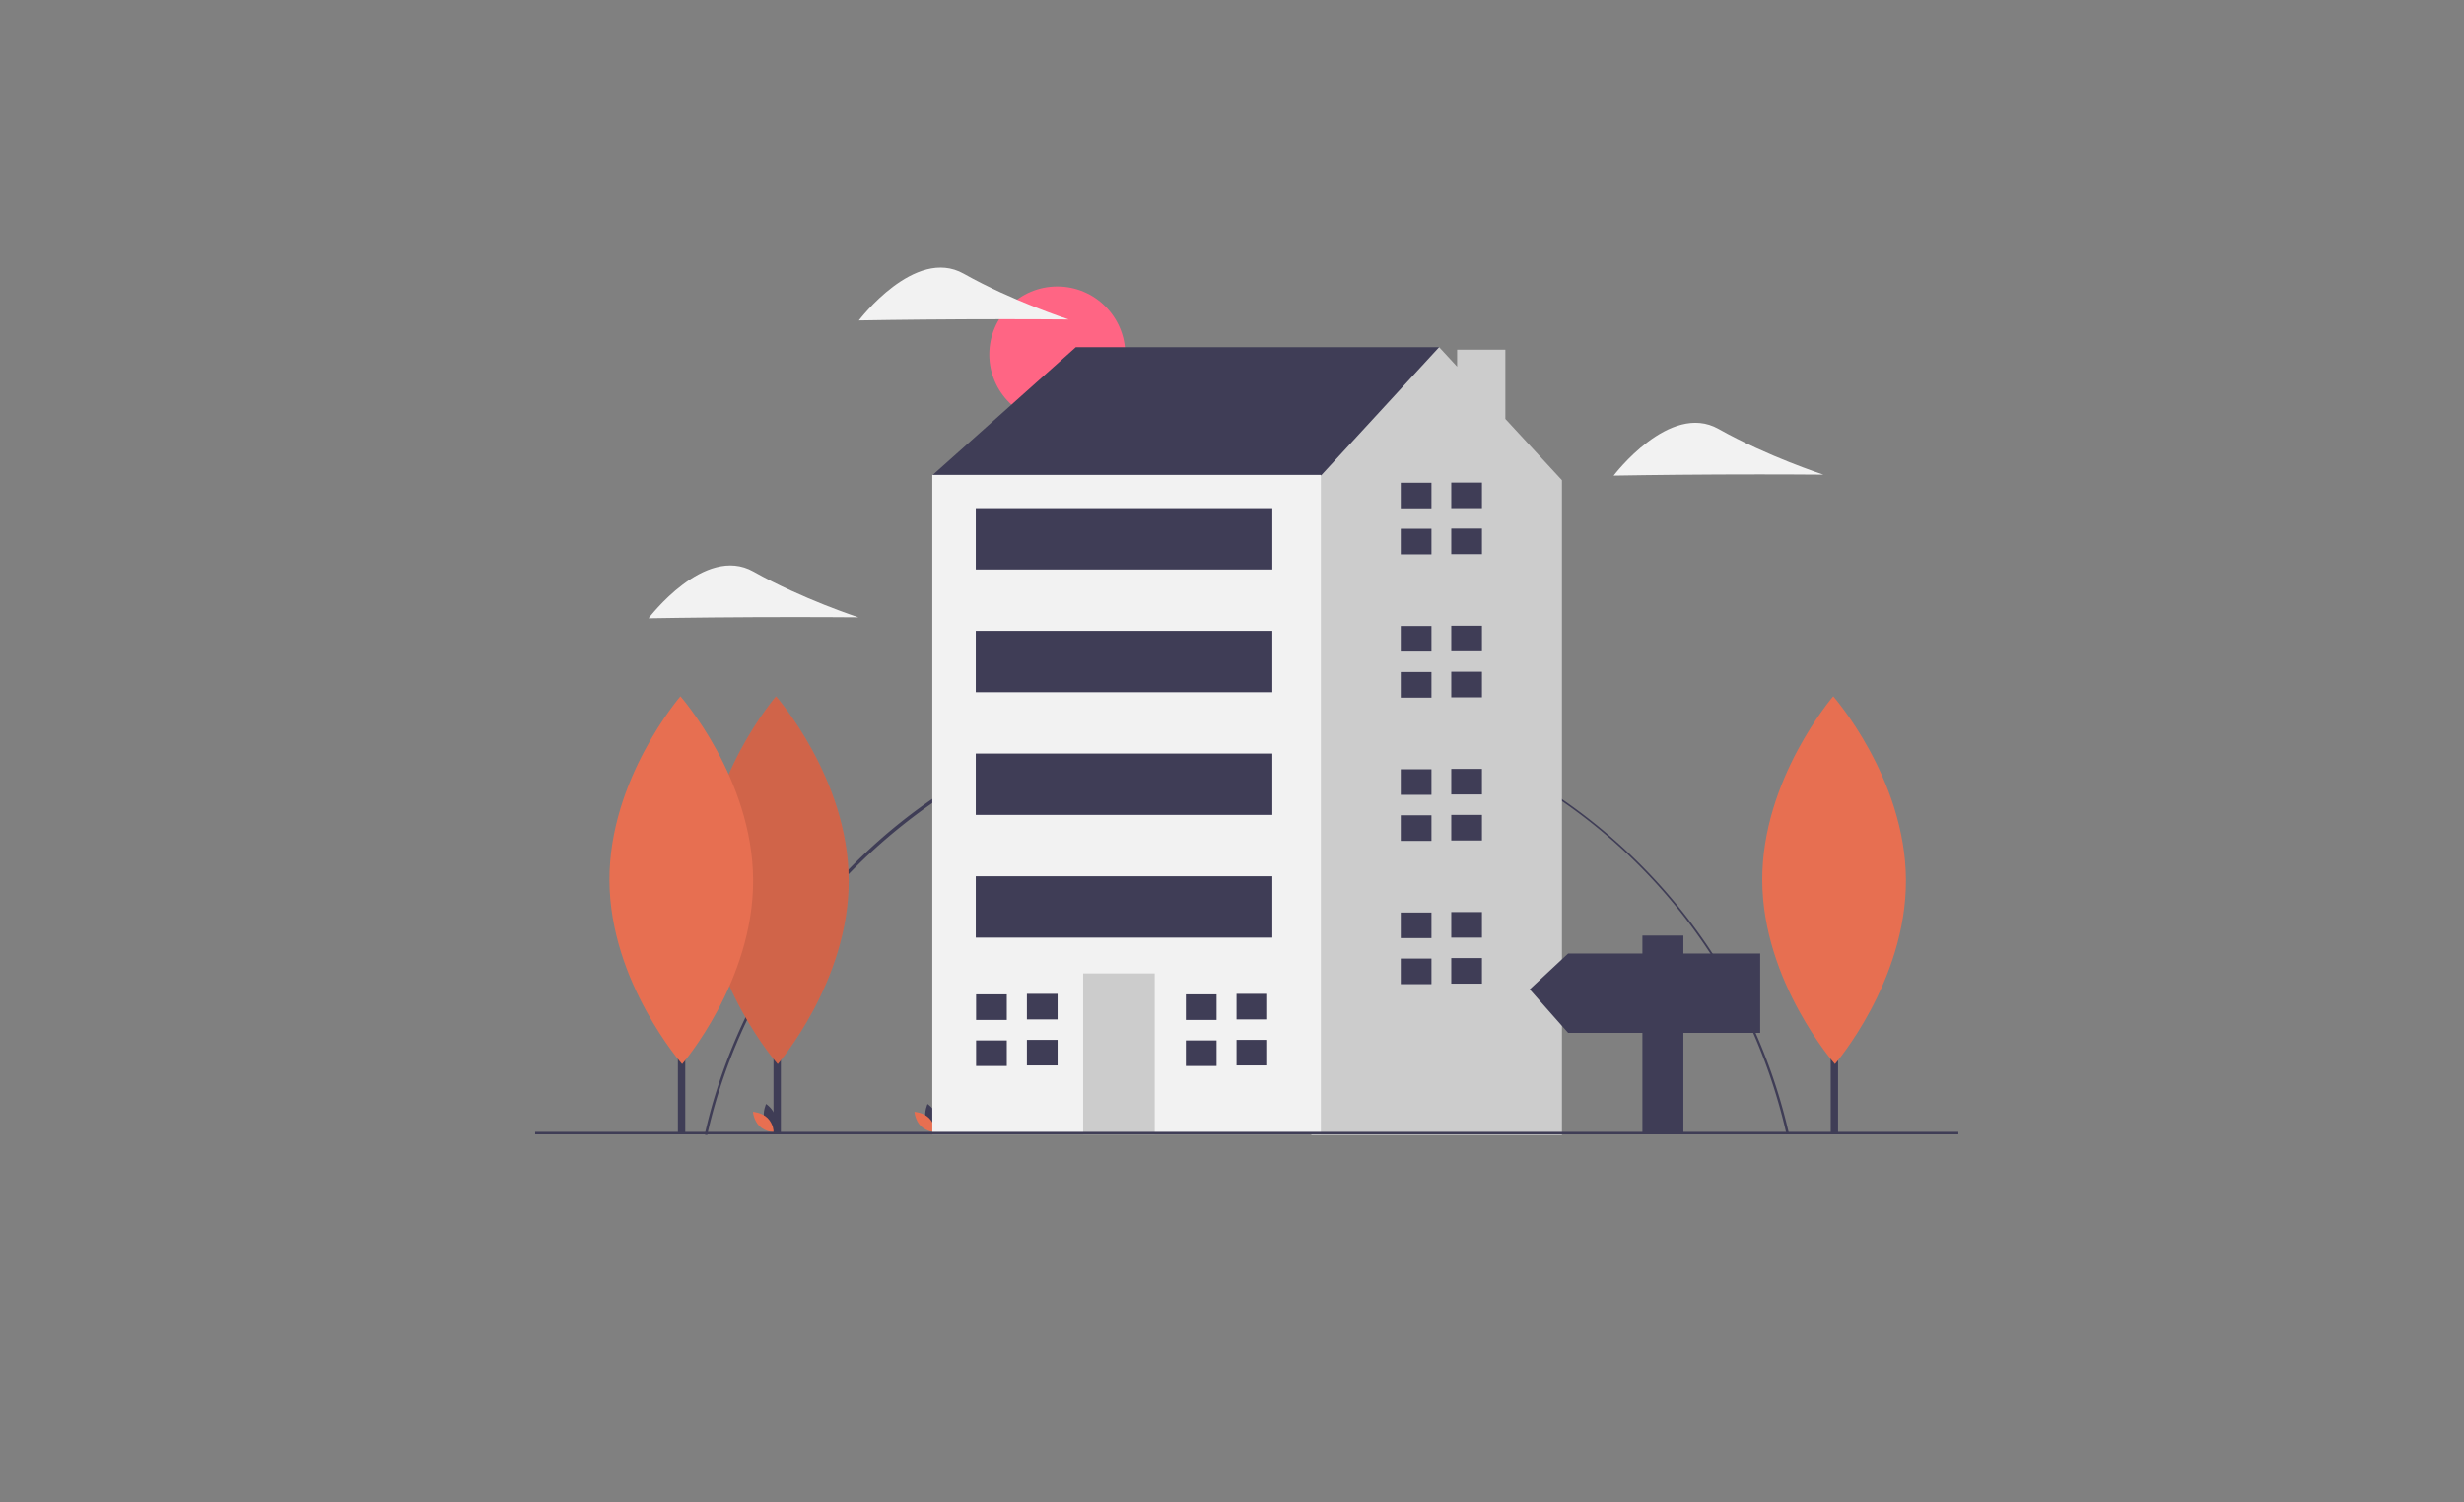 <?xml version="1.0" encoding="UTF-8" standalone="no"?>
<svg
   xmlns:dc="http://purl.org/dc/elements/1.1/"
   xmlns:cc="http://creativecommons.org/ns#"
   xmlns:rdf="http://www.w3.org/1999/02/22-rdf-syntax-ns#"
   xmlns:svg="http://www.w3.org/2000/svg"
   xmlns="http://www.w3.org/2000/svg"
   xmlns:sodipodi="http://sodipodi.sourceforge.net/DTD/sodipodi-0.dtd"
   xmlns:inkscape="http://www.inkscape.org/namespaces/inkscape"
   id="afdfd1e9-9b52-4ce3-aad9-0a68bb11f588"
   data-name="Layer 1"
   width="1137"
   height="693.112"
   viewBox="0 0 1137 693.112"
   version="1.1"
   sodipodi:docname="undraw_coming_home_52ir_1.svg"
   inkscape:version="1.0.2 (e86c870879, 2021-01-15)">
  <rect x="0" y="0" width="1137" height="693.112" fill="#808080" stroke="none"/>
  <defs
     id="defs107" />
  <sodipodi:namedview
     pagecolor="#ffffff"
     bordercolor="#666666"
     borderopacity="1"
     objecttolerance="10"
     gridtolerance="10"
     guidetolerance="10"
     inkscape:pageopacity="0"
     inkscape:pageshadow="2"
     inkscape:window-width="1920"
     inkscape:window-height="1014"
     id="namedview105"
     showgrid="false"
     inkscape:zoom="0.6074056"
     inkscape:cx="346.26299"
     inkscape:cy="457.10474"
     inkscape:window-x="-9"
     inkscape:window-y="-9"
     inkscape:window-maximized="1"
     inkscape:current-layer="afdfd1e9-9b52-4ce3-aad9-0a68bb11f588" />
  <title
     id="title2">coming home</title>
  <path
     d="m 326.311,523.808 -1.127,-0.254 c 12.566,-55.882 44.145,-106.628 88.92,-142.89 a 256.514,256.514 0 0 1 411.331,142.208 l -1.126,0.256 C 797.71,406.335 695.349,324.765 575.387,324.765 c -118.39,0 -223.141,83.709 -249.076,199.043 z"
     fill="#3f3d56"
     id="path4"
     style="stroke-width:1" />
  <circle
     cx="487.882"
     cy="163.562"
     fill="#ff6584"
     id="circle6"
     r="31.372"
     style="stroke-width:1" />
  <path
     d="m 352.726,516.681 c 0.978,3.617 4.33,5.857 4.33,5.857 0,0 1.765,-3.624 0.787,-7.241 -0.978,-3.617 -4.33,-5.857 -4.33,-5.857 0,0 -1.765,3.624 -0.787,7.241 z"
     fill="#3f3d56"
     id="path8"
     style="stroke-width:1" />
  <path
     d="m 354.163,515.904 c 2.685,2.614 3.013,6.631 3.013,6.631 0,0 -4.025,-0.22 -6.71,-2.833 -2.685,-2.613 -3.013,-6.631 -3.013,-6.631 0,0 4.025,0.22 6.71,2.833 z"
     fill="#e76f51"
     id="path10"
     style="stroke-width:1" />
  <path
     d="m 427.234,516.681 c 0.978,3.617 4.33,5.857 4.33,5.857 0,0 1.765,-3.624 0.787,-7.241 -0.978,-3.617 -4.33,-5.857 -4.33,-5.857 0,0 -1.765,3.624 -0.787,7.241 z"
     fill="#3f3d56"
     id="path12"
     style="stroke-width:1" />
  <path
     d="m 428.672,515.904 c 2.685,2.614 3.013,6.631 3.013,6.631 0,0 -4.025,-0.22 -6.71,-2.833 -2.685,-2.613 -3.013,-6.631 -3.013,-6.631 0,0 4.025,0.22 6.71,2.833 z"
     fill="#e76f51"
     id="path14"
     style="stroke-width:1" />
  <polygon
     points="431.66,63.529 721.679,63.529 721.679,153.394 533.779,280.022 337.71,181.988 317.286,165.648 "
     fill="#3f3d56"
     id="polygon16"
     transform="matrix(0.578,0,0,0.578,246.952,123.476)"
     style="stroke-width:1.731" />
  <polygon
     points="774.556,65.569 736.05,65.569 736.05,79.098 721.679,63.529 627.729,165.648 590.966,190.157 533.964,606.62 619.93,692.585 819.714,692.585 819.714,169.733 774.556,120.812 "
     fill="#cccccc"
     id="polygon18"
     transform="matrix(0.578,0,0,0.578,246.952,123.476)"
     style="stroke-width:1.731" />
  <rect
     x="430.212"
     y="219.152"
     width="179.308"
     height="304.351"
     fill="#f2f2f2"
     id="rect20"
     style="stroke-width:1" />
  <rect
     x="499.812"
     y="449.185"
     width="33.03"
     height="74.318"
     fill="#cccccc"
     id="rect22"
     style="stroke-width:1" />
  <polygon
     points="376.515,580.253 352.007,580.253 352.007,600.677 374.473,600.677 376.515,600.677 "
     fill="#3f3d56"
     id="polygon24"
     transform="matrix(0.578,0,0,0.578,246.952,123.476)"
     style="stroke-width:1.731" />
  <polygon
     points="352.007,617.016 352.007,637.44 376.515,637.44 376.515,617.016 374.473,617.016 "
     fill="#3f3d56"
     id="polygon26"
     transform="matrix(0.578,0,0,0.578,246.952,123.476)"
     style="stroke-width:1.731" />
  <rect
     x="473.859"
     y="458.623"
     width="14.156"
     height="11.797"
     fill="#3f3d56"
     id="rect28"
     style="stroke-width:1" />
  <rect
     x="473.859"
     y="479.856"
     width="14.156"
     height="11.797"
     fill="#3f3d56"
     id="rect30"
     style="stroke-width:1" />
  <polygon
     points="543.991,580.253 519.483,580.253 519.483,600.677 541.949,600.677 543.991,600.677 "
     fill="#3f3d56"
     id="polygon32"
     transform="matrix(0.578,0,0,0.578,246.952,123.476)"
     style="stroke-width:1.731" />
  <polygon
     points="519.483,617.016 519.483,637.44 543.991,637.44 543.991,617.016 541.949,617.016 "
     fill="#3f3d56"
     id="polygon34"
     transform="matrix(0.578,0,0,0.578,246.952,123.476)"
     style="stroke-width:1.731" />
  <rect
     x="570.591"
     y="458.623"
     width="14.156"
     height="11.797"
     fill="#3f3d56"
     id="rect36"
     style="stroke-width:1" />
  <rect
     x="570.591"
     y="479.856"
     width="14.156"
     height="11.797"
     fill="#3f3d56"
     id="rect38"
     style="stroke-width:1" />
  <polygon
     points="715.552,171.776 691.043,171.776 691.043,192.199 713.51,192.199 715.552,192.199 "
     fill="#3f3d56"
     id="polygon40"
     transform="matrix(0.578,0,0,0.578,246.952,123.476)"
     style="stroke-width:1.731" />
  <polygon
     points="691.043,208.539 691.043,228.962 715.552,228.962 715.552,208.539 713.51,208.539 "
     fill="#3f3d56"
     id="polygon42"
     transform="matrix(0.578,0,0,0.578,246.952,123.476)"
     style="stroke-width:1.731" />
  <rect
     x="669.682"
     y="222.691"
     width="14.156"
     height="11.797"
     fill="#3f3d56"
     id="rect44"
     style="stroke-width:1" />
  <rect
     x="669.682"
     y="243.925"
     width="14.156"
     height="11.797"
     fill="#3f3d56"
     id="rect46"
     style="stroke-width:1" />
  <polygon
     points="715.552,286.149 691.043,286.149 691.043,306.573 713.51,306.573 715.552,306.573 "
     fill="#3f3d56"
     id="polygon48"
     transform="matrix(0.578,0,0,0.578,246.952,123.476)"
     style="stroke-width:1.731" />
  <polygon
     points="691.043,322.912 691.043,343.336 715.552,343.336 715.552,322.912 713.51,322.912 "
     fill="#3f3d56"
     id="polygon50"
     transform="matrix(0.578,0,0,0.578,246.952,123.476)"
     style="stroke-width:1.731" />
  <rect
     x="669.682"
     y="288.752"
     width="14.156"
     height="11.797"
     fill="#3f3d56"
     id="rect52"
     style="stroke-width:1" />
  <rect
     x="669.682"
     y="309.986"
     width="14.156"
     height="11.797"
     fill="#3f3d56"
     id="rect54"
     style="stroke-width:1" />
  <polygon
     points="715.552,400.523 691.043,400.523 691.043,420.947 713.51,420.947 715.552,420.947 "
     fill="#3f3d56"
     id="polygon56"
     transform="matrix(0.578,0,0,0.578,246.952,123.476)"
     style="stroke-width:1.731" />
  <polygon
     points="691.043,437.286 691.043,457.71 715.552,457.71 715.552,437.286 713.51,437.286 "
     fill="#3f3d56"
     id="polygon58"
     transform="matrix(0.578,0,0,0.578,246.952,123.476)"
     style="stroke-width:1.731" />
  <rect
     x="669.682"
     y="354.813"
     width="14.156"
     height="11.797"
     fill="#3f3d56"
     id="rect60"
     style="stroke-width:1" />
  <rect
     x="669.682"
     y="376.046"
     width="14.156"
     height="11.797"
     fill="#3f3d56"
     id="rect62"
     style="stroke-width:1" />
  <polygon
     points="715.552,514.897 691.043,514.897 691.043,535.321 713.51,535.321 715.552,535.321 "
     fill="#3f3d56"
     id="polygon64"
     transform="matrix(0.578,0,0,0.578,246.952,123.476)"
     style="stroke-width:1.731" />
  <polygon
     points="691.043,551.66 691.043,572.084 715.552,572.084 715.552,551.66 713.51,551.66 "
     fill="#3f3d56"
     id="polygon66"
     transform="matrix(0.578,0,0,0.578,246.952,123.476)"
     style="stroke-width:1.731" />
  <rect
     x="669.682"
     y="420.873"
     width="14.156"
     height="11.797"
     fill="#3f3d56"
     id="rect68"
     style="stroke-width:1" />
  <rect
     x="669.682"
     y="442.107"
     width="14.156"
     height="11.797"
     fill="#3f3d56"
     id="rect70"
     style="stroke-width:1" />
  <rect
     x="450.266"
     y="234.488"
     width="136.84"
     height="28.312"
     fill="#3f3d56"
     id="rect72"
     style="stroke-width:1" />
  <rect
     x="450.266"
     y="291.111"
     width="136.84"
     height="28.312"
     fill="#3f3d56"
     id="rect74"
     style="stroke-width:1" />
  <rect
     x="450.266"
     y="347.735"
     width="136.84"
     height="28.312"
     fill="#3f3d56"
     id="rect76"
     style="stroke-width:1" />
  <rect
     x="450.266"
     y="404.358"
     width="136.84"
     height="28.312"
     fill="#3f3d56"
     id="rect78"
     style="stroke-width:1" />
  <rect
     y="522.316"
     width="656.716"
     height="1.155"
     fill="#3f3d56"
     id="rect80"
     x="246.952"
     style="stroke-width:1" />
  <rect
     x="356.927"
     y="388.943"
     width="3.393"
     height="134.031"
     fill="#3f3d56"
     id="rect82"
     style="stroke-width:1" />
  <path
     d="m 391.636,406.024 c 0.216,46.867 -32.758,85.013 -32.758,85.013 0,0 -33.324,-37.841 -33.54,-84.708 -0.216,-46.867 32.758,-85.014 32.758,-85.014 0,0 33.324,37.841 33.54,84.708 z"
     fill="#e76f51"
     id="path84"
     style="stroke-width:1" />
  <path
     d="m 391.636,406.024 c 0.216,46.867 -32.758,85.013 -32.758,85.013 0,0 -33.324,-37.841 -33.54,-84.708 -0.216,-46.867 32.758,-85.014 32.758,-85.014 0,0 33.324,37.841 33.54,84.708 z"
     opacity="0.1"
     id="path86"
     style="stroke-width:1" />
  <rect
     x="312.816"
     y="388.943"
     width="3.393"
     height="134.031"
     fill="#3f3d56"
     id="rect88"
     style="stroke-width:1" />
  <path
     d="m 347.524,406.024 c 0.216,46.867 -32.758,85.013 -32.758,85.013 0,0 -33.324,-37.841 -33.54,-84.708 -0.216,-46.867 32.758,-85.014 32.758,-85.014 0,0 33.324,37.841 33.54,84.708 z"
     fill="#e76f51"
     id="path90"
     style="stroke-width:1" />
  <path
     d="m 793.091,218.963 c -26.729,0.123 -48.485,0.518 -48.485,0.518 0,0 25.861,-34.255 48.388,-21.564 22.527,12.691 48.406,21.118 48.406,21.118 0,0 -21.58,-0.195 -48.309,-0.072 z"
     fill="#f2f2f2"
     id="path92"
     style="stroke-width:1" />
  <path
     d="m 347.772,284.808 c -26.729,0.123 -48.485,0.518 -48.485,0.518 0,0 25.861,-34.255 48.388,-21.564 22.527,12.691 48.406,21.118 48.406,21.118 0,0 -21.58,-0.195 -48.309,-0.072 z"
     fill="#f2f2f2"
     id="path94"
     style="stroke-width:1" />
  <path
     d="m 444.807,147.342 c -26.729,0.123 -48.485,0.518 -48.485,0.518 0,0 25.861,-34.255 48.388,-21.564 22.527,12.691 48.406,21.118 48.406,21.118 0,0 -21.58,-0.195 -48.309,-0.072 z"
     fill="#f2f2f2"
     id="path96"
     style="stroke-width:1" />
  <rect
     x="844.773"
     y="388.943"
     width="3.393"
     height="134.031"
     fill="#3f3d56"
     id="rect98"
     style="stroke-width:1" />
  <path
     d="m 879.481,406.024 c 0.216,46.867 -32.758,85.013 -32.758,85.013 0,0 -33.324,-37.841 -33.54,-84.708 -0.216,-46.867 32.758,-85.014 32.758,-85.014 0,0 33.323,37.841 33.539,84.708 z"
     fill="#e76f51"
     id="path100"
     style="stroke-width:1" />
  <polygon
     points="916.667,547.629 978,547.629 978,611.007 916.667,611.007 916.667,690.74 883.956,690.74 883.956,611.007 824.667,611.007 794,576.251 824.667,547.629 883.956,547.629 883.956,533.318 916.667,533.318 "
     fill="#3f3d56"
     id="polygon102"
     transform="matrix(0.578,0,0,0.578,246.952,123.476)"
     style="stroke-width:1.731" />
</svg>
